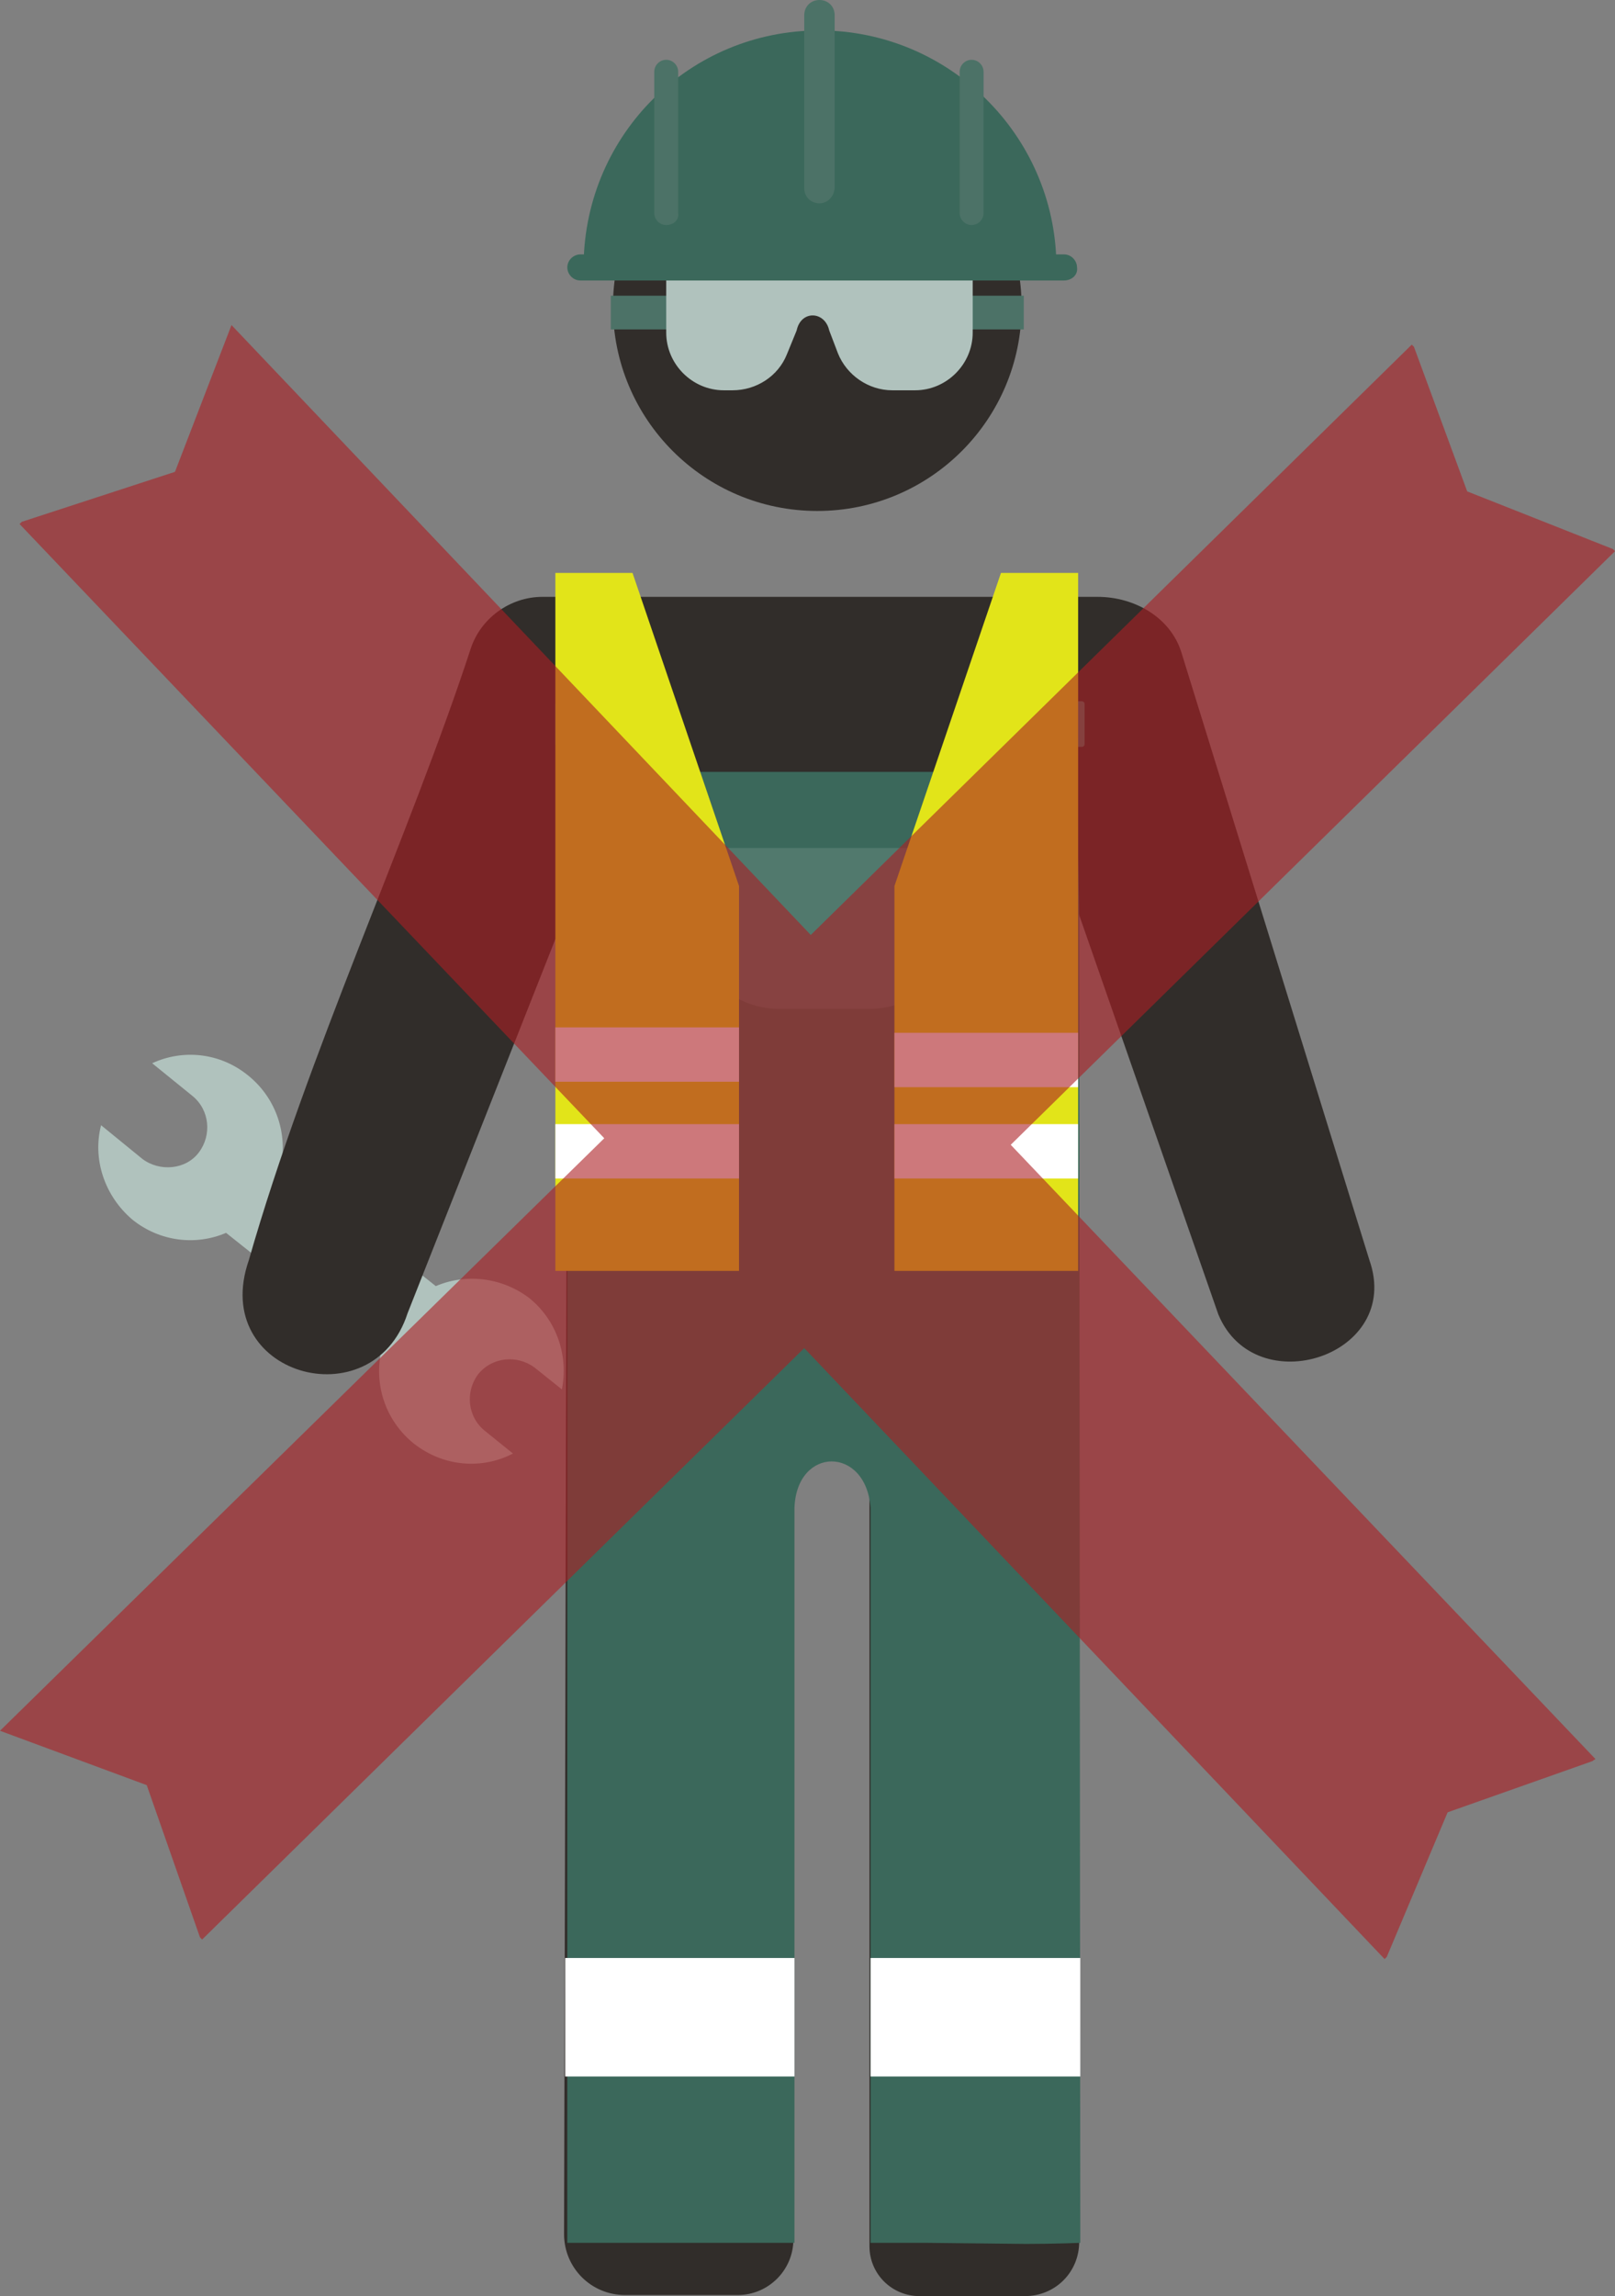 <!-- Generator: Adobe Illustrator 22.1.0, SVG Export Plug-In  -->
<svg version="1.1"
	 xmlns="http://www.w3.org/2000/svg" xmlns:xlink="http://www.w3.org/1999/xlink" xmlns:a="http://ns.adobe.com/AdobeSVGViewerExtensions/3.0/"
	 x="0px" y="0px" width="148.6px" height="211.2px" viewBox="0 0 148.6 211.2" style="enable-background:new 0 0 148.6 211.2;"
	 xml:space="preserve">
<rect x="0" y="0" width="148.6" height="211.2" fill="#808080" stroke="none"/>
<style type="text/css">
	.st0{fill:#B0C2BD;}
	.st1{fill:#312D2A;}
	.st2{fill:#3B685B;}
	.st3{opacity:0.11;fill:#FFFFFF;}
	.st4{fill:#4C7267;}
	.st5{fill:#FFFFFF;}
	.st6{fill:#E2E419;}
	.st7{opacity:0.6;fill:#AC1F23;}
</style>
<defs>
</defs>
<g>
	<g>
		<path class="st0" d="M40.1,118.3L25.9,107c0.5-3-0.6-6.1-3.1-8.1c-2.6-2.1-6-2.4-8.8-1.1l3.7,3c1.6,1.3,1.8,3.6,0.6,5.2
			s-3.6,1.8-5.2,0.6l-3.8-3.1c-0.8,3.1,0.3,6.5,2.9,8.7c2.5,2,5.8,2.4,8.6,1.2L35,124.7c-0.5,3,0.6,6.1,3.1,8.1
			c2.7,2.1,6.2,2.4,9.1,0.9l-2.6-2.1c-1.6-1.3-1.8-3.6-0.6-5.2c1.3-1.6,3.6-1.8,5.2-0.6l2.5,2c0.6-3-0.4-6.3-3-8.4
			C46.2,117.5,42.9,117.1,40.1,118.3z"/>
		<path class="st1" d="M52.2,83.6l-14.7,37.2c-3.2,9.9-18.3,5.7-14.6-4.9C28.3,97,37.7,76.8,43.3,59.7c0.9-2.8,3.6-4.8,6.6-4.8
			l36.7,0l14.4,0c3.4,0,6.7,1.9,7.7,5.1l17.3,55.9c3.1,8.8-10.5,13.2-13.9,5l-13-37.3l0.2,122.6c0,2.8-2.2,5-5,5h-9.7
			c-2.5,0-4.6-2-4.6-4.6v-69.9c0-1.9-1.6-3.5-3.5-3.5h0c-1.9,0-3.5,1.6-3.5,3.5v69.3c0,2.8-2.3,5.1-5.1,5.1H57.5
			c-3.1,0-5.6-2.5-5.6-5.6L52.2,83.6z"/>
		<circle class="st1" cx="75.2" cy="28.2" r="18.8"/>
		<path class="st2" d="M52.2,206.3V83.6V53.5h4.3V71h37.6V53.5h4.6l0.6,30.1l0.1,122.7c0,0-2.3,0.1-5,0.1l-9.2-0.1
			c-2.7,0-5.1,0-5.1,0v-67.6c-0.4-5.7-6.8-5.7-7,0l0,67.6"/>
		<path class="st3" d="M80,92.8h-8.3c-4.5,0-8.2-3.7-8.2-8.2V78h24.8v6.5C88.2,89.1,84.5,92.8,80,92.8z"/>
		<rect x="56.2" y="27.2" class="st4" width="11.9" height="3.1"/>
		<rect x="82.3" y="27.2" class="st4" width="11.9" height="3.1"/>
		<path class="st0" d="M61.3,24.9h28.2v5.7c0,2.9-2.4,5.3-5.3,5.3h-2.1c-2.2,0-4.2-1.4-5-3.4l-0.8-2.1c-0.4-1.8-2.6-1.9-3,0
			l-0.9,2.2c-0.8,2-2.8,3.3-5,3.3h-0.8c-2.9,0-5.3-2.4-5.3-5.3V24.9z"/>
		<path class="st2" d="M97.2,24.2C97,12.4,87.3,2.8,75.4,2.8c-11.9,0-21.5,9.5-21.7,21.4H97.2z"/>
		<path class="st4" d="M75.4,18.7L75.4,18.7c-0.8,0-1.4-0.6-1.4-1.4V1.4C74,0.6,74.6,0,75.4,0l0,0c0.8,0,1.4,0.6,1.4,1.4v15.8
			C76.8,18,76.2,18.7,75.4,18.7z"/>
		<path class="st4" d="M89.4,20.7L89.4,20.7c-0.6,0-1.1-0.5-1.1-1.1v-13c0-0.6,0.5-1.1,1.1-1.1l0,0c0.6,0,1.1,0.5,1.1,1.1v13
			C90.5,20.2,90,20.7,89.4,20.7z"/>
		<path class="st4" d="M61.3,20.7L61.3,20.7c-0.6,0-1.1-0.5-1.1-1.1v-13c0-0.6,0.5-1.1,1.1-1.1l0,0c0.6,0,1.1,0.5,1.1,1.1v13
			C62.5,20.2,62,20.7,61.3,20.7z"/>
		<path class="st2" d="M97.9,25.8H53.4c-0.7,0-1.2-0.6-1.2-1.2v0c0-0.7,0.6-1.2,1.2-1.2h44.5c0.7,0,1.2,0.6,1.2,1.2v0
			C99.2,25.3,98.6,25.8,97.9,25.8z"/>
		<path class="st4" d="M51.1,64.8v3.6c0,0.2,0.1,0.3,0.3,0.3h5.9c0.2,0,0.3-0.1,0.3-0.3v-3.6c0-0.2-0.1-0.3-0.3-0.3h-5.9
			C51.2,64.5,51.1,64.7,51.1,64.8z M57,67.9h-5.3v-2.6H57V67.9z"/>
		<path class="st4" d="M93,64.8v3.6c0,0.2,0.1,0.3,0.3,0.3h6.2c0.2,0,0.3-0.1,0.3-0.3v-3.6c0-0.2-0.1-0.3-0.3-0.3h-6.2
			C93.1,64.5,93,64.7,93,64.8z M99.2,67.9h-5.6v-2.6h5.6V67.9z"/>
	</g>
	<rect x="52" y="180.1" class="st5" width="21.1" height="10.9"/>
	<rect x="80.1" y="180.1" class="st5" width="19.3" height="10.9"/>
	<polygon class="st6" points="51.1,52.7 58.2,52.7 68,81.5 68,116.9 51.1,116.9 	"/>
	<polygon class="st6" points="99.2,52.7 92.1,52.7 82.3,81.5 82.3,116.9 99.2,116.9 	"/>
	<rect x="51.1" y="103.4" class="st5" width="16.9" height="5"/>
	<rect x="51.1" y="94.5" class="st5" width="16.9" height="5"/>
	<rect x="82.3" y="103.4" class="st5" width="16.9" height="5"/>
	<rect x="82.3" y="95" class="st5" width="16.9" height="5"/>
</g>
<polygon class="st7" points="148.6,50.7 148.4,50.5 135,45.2 130.1,31.9 129.9,31.7 74.6,86 21.3,29.9 16.1,43.4 2,48 1.8,48.2 
	55.6,104.7 0,159.2 13.5,164.2 18.4,178.2 18.6,178.4 74,124 127.4,180.2 127.6,180 133.2,166.7 146.5,162 146.8,161.8 93,105.3 "/>
</svg>
